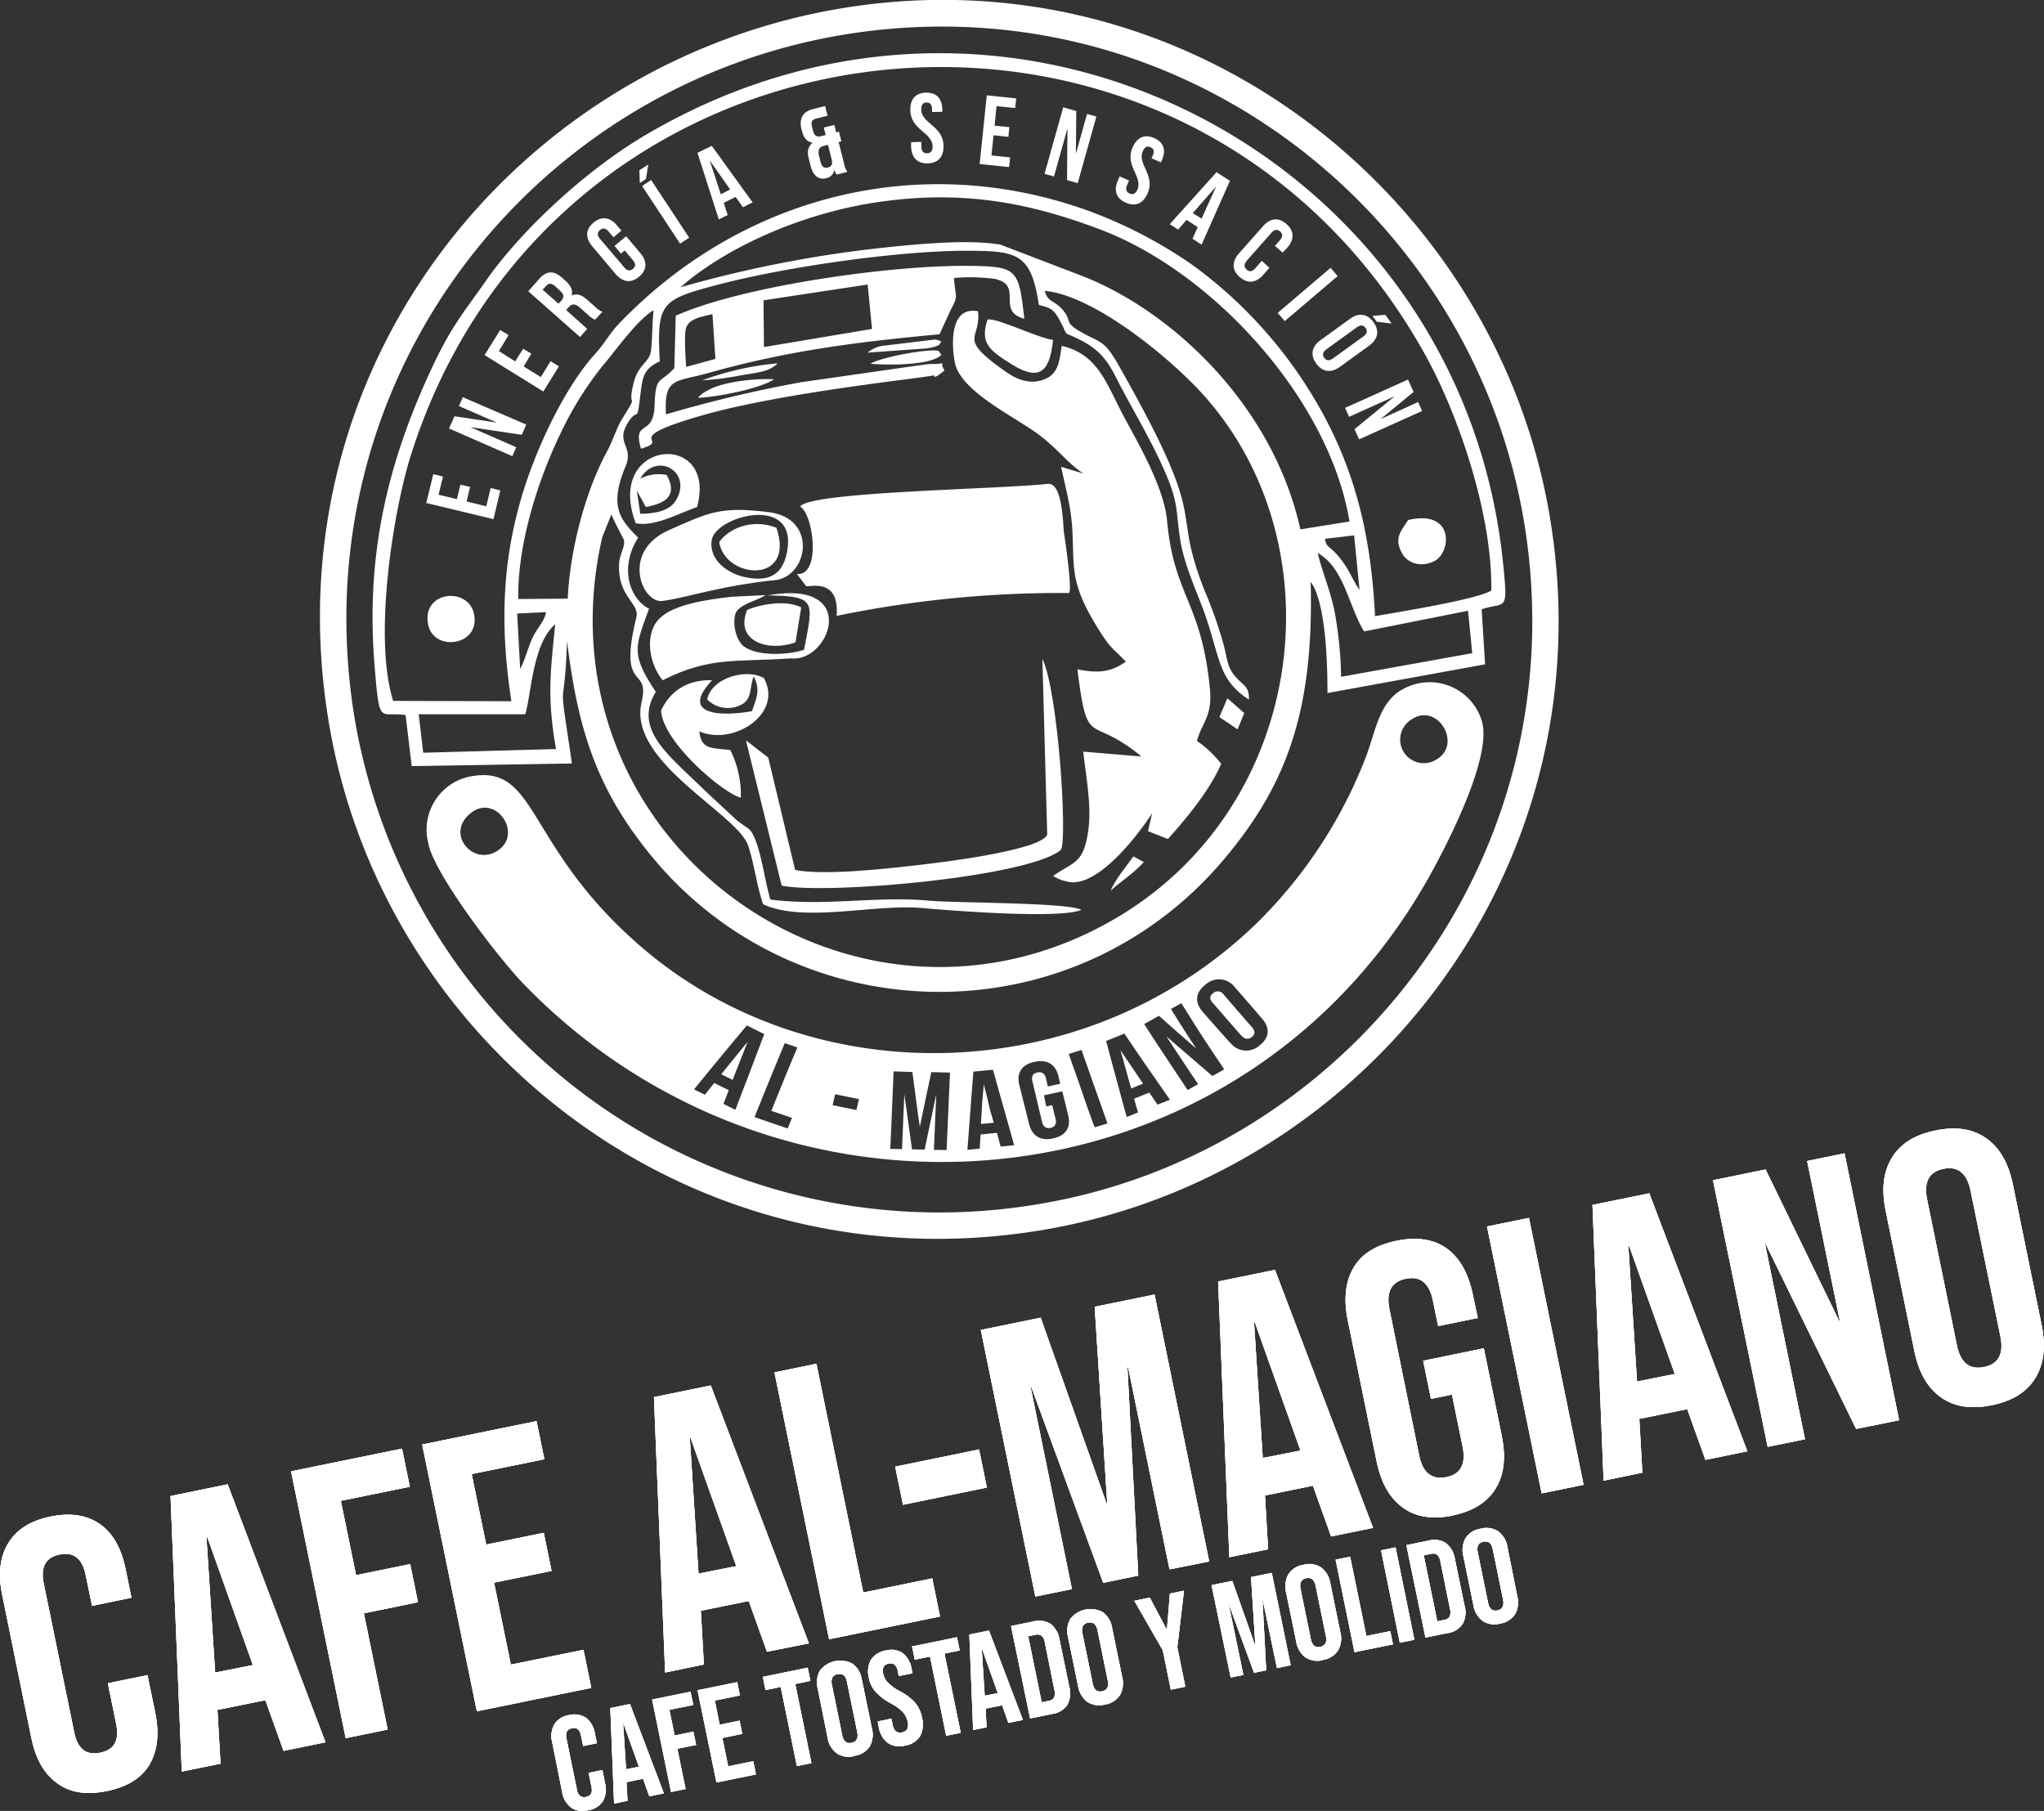 <svg xmlns="http://www.w3.org/2000/svg" viewBox="0 0 421.99 373.87">
  <rect x="0" y="0" width="421.99" height="373.87" fill="#333333" stroke="none"/>
  <defs>
    <style>
      .cls-1, .cls-2 {
        fill: #fff;
      }

      .cls-1 {
        fill-rule: evenodd;
      }
    </style>
  </defs>
  <g id="Capa_2" data-name="Capa 2">
    <g id="Capa_1-2" data-name="Capa 1">
      <g>
        <path class="cls-1" d="M290.73,107.35c-1.33,2.11-3.1,3.68-1.26,6.91,1.2,2.12,4,2.93,6.7,1.56,3.45-1.77,4.19-10.7-5.44-8.47"/>
        <path class="cls-1" d="M83.73,147.59,85,158.17l33.07-.55c-3-20.68-1.6-8.14-1-25.29,2.21,18.19,6.06,30.44,17.2,44.13,30.11,37,87.32,38.32,118.78.52,12.56-15.09,18.24-30.21,17.54-56.9l.62,1c2,4,2.85,12,2.85,22l32.54-5.93-.71-11.36c5-1.71,5.53,1.09,4.37-10-8.77-83.43-101.09-132.66-177-87.91-13.09,7.72-26.19,20.41-32.81,29.91-5,7.12-7.32,9.62-11.52,18.67-9.26,19.92-13.5,39-11.55,61.57,1,12,1,8.78,6.33,9.6m-2.54-2.93C77,131.43,81.25,105.3,84.82,94c30.24-95.76,160.3-109.54,209.5-20.6,6.7,12.11,13.8,32.65,13.56,48.52-3.17,1.9-19.08,4.4-24,5.29-.75-15.33-3.6-28.1-10.07-40.49A93,93,0,0,0,246.6,55a94,94,0,0,0-22.7-11.77C189,31,152.55,40.9,127.69,66.93c-1.82,1.9-3,4.18-4.86,6.17-6.07,6.65-12.35,19.58-15.42,30.44-3.75,13.24-4.16,26.21-1.83,41.23Zm59.25-85.34c9.36-8.24,24.92-15.23,40.39-17.57,18-2.71,31.86.12,46.29,5.57,23.51,8.87,47.37,35.23,51.51,60.3l-10.14,1.63c-5.73-25.83-26.71-45.19-45.08-52.33L206.52,50.5c-6.37-1.07-16.1-.2-22.79.49A250.12,250.12,0,0,0,140.44,59.32ZM107,123.67c-.2-11.77,4.4-25.3,8.76-34.27a70.61,70.61,0,0,1,8.63-13.85c2.52-2.9,7.16-9.59,10.56-11.5-.31,2.09-.28,7.49-.66,8.9-.56,2-2.58,2.49-3.47,6.08-1.49,6,1.35,1.41-2.45,7.57-1.12,1.82-1.78,4.28-3,6.5-4.22,7.72-7.65,19.7-8.16,30.49Zm29.22-49c-.66-12.09.23-12.76,11.55-15.78,13.91-3.7,37-7.05,51.28-7.12,10.82,0,13.8.3,15.43,11.2,2.6.6,3.13,1,4.36,3.27,2,3.65.14,1.91,4,3.85,3.44,1.71,5.46,3.65,7.47,7.65,3.43,6.78,7.52,13.24,10.61,20.63,2.42,5.76,1.83,7.38,2.79,13.37.61,3.76,2.52,8.56,3.9,12,4.54,11.29,3.16,16.08,10.22,20.69.15-2.77-1.17-2.82-2.86-4.84-1.53-1.84-1.53-3.09-2.24-6.09a89.58,89.58,0,0,0-4.1-11.72c-7.26-18.52,1.85-12.07-17.89-46.72-3-5.21-3.71-4.19-8.16-6.87-2.95-1.77-1.13-2.06-3.46-4.53-1.63-1.72-2.74-1.23-3.45-3.62,10,.92,25.12,13.27,32,20.64,28.81,30.94,22.4,85.22-16.85,108.62-52.34,31.2-117.15-12.51-107.49-73.26.3-1.87.65-3.49,1-5.14l1.9-4.71c.49,1.31,2.55,5.2,2.57,5.25.33,1.55-1,3.06-1,5.28-.16,6.6,4.29,7.84,3.58,10.73-3.92,16,2.93,9.7,1.07,17.57-2.9,12.25,19.69,22.9,22,29.54,1.28,3.73,1.75,8.29,3.11,12.14,8.49,3.88,23-.14,32.93.77,5.7.52,28.27,2.3,32.76.37-2.85-1.55-25.61-1.38-31.47-1.9-11.1-1-21.08,1.22-32.73-.22-1.18-3.65-2.12-12.13-4.3-14.45-.33-.35-1.8-1.21-2.62-1.92l-6.47-6c-7.2-7.16-15.1-12.59-10.27-20.52-5.13-7.75-4.36-9.08-1.39-17.16-3.95-2-6.24-8.35-2.25-14.69-4.08-3.92-5.89-6.84-2.57-14.78,1.73-4.15-2.28-4.68.54-9.06,1.89-2.94,1.75,0,2.3-4.1C132.64,78.19,132.48,76.33,136.17,74.63Zm-29.45,52,5.94-.29c-.2,1.78-1.88,3.32-2.85,5.47s-1.31,4-2.47,6.27Zm173.91-4.89c-1.3-1.82-2-3.78-3.41-5.71-2.66-3.74-3.42-2.66-3.71-4.83l6-.71ZM114.79,154.64l-27.41.76-.94-7.94,22,0c1.23-3.81,1.45-14.55,6.18-18.57C113.63,139,112.92,143.84,114.79,154.64Zm157.26-40.47c5.49,3.1,6.34,10.93,9.57,16.19l21.46-4.27.87,8.76-27.08,4.88a80.42,80.42,0,0,0-1.33-13.42C274.61,121.73,273,118.21,272.05,114.17Z"/>
        <path class="cls-1" d="M154,152.85l7.38,30c9.69,1.88,50.83-1.79,57.62-7.36,1.44-1.87-.52-32.74-3.8-39.46l1,36.25c-1.15,3.36-23.19,5.9-25.21,6.14-6.83.81-20.67,2.43-26.84,1.18l-5.54-23.19Z"/>
        <path class="cls-1" d="M219.2,71.35c-.46,3-.62,5.71-3.41,6.89-3.26,1.38-6.15-.1-8.08-1.45-10.4-7.29-5.08-6.5-5.81-12.54C195.08,63,196.82,74,197.29,75.5c2,6,13.06,10.91,17.9,14.79,3.65,2.93,5.25,5.31,8.48,7.47l-4.6-1.38c.85,4.09,2,8.07,2.27,12.34.56,8.26-.76,11.14,5.26,20.88,2.83,4.57,3,4,5.83,7-3.24,2.28-5.91,2.4-10,1.58,2.17,17,2.42,9,13.21,18l-12-1c.58,5.37,1.8,11.35,1,16.53-1,6.58-2.84,6.11-7.24,9.13l.87.48c.17.08.74.33.94.4l1.55.38c6.14.93,14.34-9.93,17.1-14.2l-.86,3.69,4.12,1.63c3.61-4.06,8.5-9.8,11-15.52a22.27,22.27,0,0,0-5-4.73c1-3.84,3.23-5,2.67-10.79-1.76-18.05-7.41-19-8.84-34.66-.61-6.76-5.79-15.71-8.7-21.1-3.81-7.08-5.42-13.22-13-15"/>
        <path class="cls-1" d="M139.5,65.22,139.22,76c-3.1,3.39-3.87,1.41-4.08,7.73-.23,6.71-4.6,2.66-2.81,8.91,6.76-2-5.18-1.75,12.55-6.86,16.71-4.82,46.18-7.77,48-8.31,0,0-.43,1.17,2.11-1-1.39-2.2,1.2-1.26-2.93-1.32-.47,0-3.26.42-4,.51l-22.73,3.26a269.46,269.46,0,0,0-27.85,6.63c-.38-7.71,1.84-6.6,8.92-8.59,16.31-4.58,30.58-6.37,47.57-7.95l2.29-5c1.68-3.18,1-2.2.69-6.61a34.83,34.83,0,0,1,5.69-.08,25.82,25.82,0,0,1,2.83.28c5.91,1.33.07,6.62,6,8.2-1.16-10.31-1.38-10.82-11.65-10.91-16.34-.15-47,4.26-60.44,10.35m39.75-6.5.9,9.17-22.31,3.74L157.63,62Zm-37.46,17c-.13-1.57-.48-6.85,0-8.11.67-1.89,3.22-2.26,5.42-2.77l.61,9.23Z"/>
        <path class="cls-1" d="M160.25,119.75c6.63-1,8.52-12.73-1.45-14s-12.41,0-20.8,3.74c-9.87,4.44-5.44,15.11-1.26,14.58,5-.64,11.81-3.14,23.51-4.33m2.26-5.9c-.83,4.53-3.39,6.43-8.72,5.31-3.35-.71-7.47-3.37-6.86-7.62C147.65,106.54,164.71,101.89,162.51,113.85Z"/>
        <path class="cls-1" d="M158.48,122.92c10.12.19,9.46,1.08,7.52,11.23-3.63,1.17-9.89,1.32-12.52-.77-1.38-1.1-2.27-4.19-1.7-6.52.51-2.08,4.67-2.84,6.25-4l-7,.34c-4.9.59-11.88,1.48-14.9,4.51-3.19,3.2-2.1,9.4.68,12.73,9.82-5,15.4-3.71,26.38-4.52,8.19,1,14.57-16.5-4.75-13"/>
        <path class="cls-1" d="M146,144.4a6,6,0,0,0,7.2,1c2.11-1.21,1.54-3.57,2.4-5.74,1.51,2.78.48,4.71-.36,7.17-6.86,1.21-14.85.63-8.22-6.39-5.41-.19-8.86,2.59-10.53,6.24.25,6.41,12.8,17.12,16.46,18a20.77,20.77,0,0,0-2.17-9.83c-4.12-.47-6-.16-6.4-3.86,7,3.07,17.41-3.66,13.32-11-3.8-2.14-10.93.12-11.7,4.44"/>
        <path class="cls-1" d="M143.9,104.69c4.39-16-19.21-14.1-12.65,3.34,3.92.76,8.75-2,12.65-3.34m-11.73-5.86c3.4-5.81,11.05-1.3,7.27,4.63-1.31,2.06-4.31,2.58-7.25,2.61l-.72-4.79,1.87,3.4c4.34-.82,6.57-2.53,4.28-6.63A8.54,8.54,0,0,0,132.17,98.83Z"/>
        <path class="cls-1" d="M217.41,70.19c-3.64-.59-11.5-4.59-13.53-4.22-1.54,4.75.14,6.25,5.08,9.3,6,3.72,7.8,1,8.45-5.08"/>
        <path class="cls-1" d="M148.48,111.9c1.18,7.72,15.82,8.83,11.82-2.94-4.28-1.75-9.36-.43-11.82,2.94"/>
        <path class="cls-1" d="M165.41,125.4c-3-1.56-8.1-.75-11.18.52-2.61,6.67,4.61,8.66,10,6.7Z"/>
        <path class="cls-1" d="M88.4,129c1.16,5.62,10.77,4.39,9.48-2.18C96.73,121,86.94,122,88.4,129"/>
        <path class="cls-1" d="M144.1,82.12c3.88-.08,13.21-2,15.72-3.83-4.58-.17-13,.58-15.72,3.83"/>
        <path class="cls-1" d="M179.69,75.1c2.85.28,12.54.48,14.68-1.86-.81-.71.24-1.09-3.22-.81-2.76.23-9.44,1.44-11.46,2.67"/>
        <path class="cls-1" d="M179.12,72.8l12-.86c.29,0,1.66-.28,1.87-.36,1.41-.55.58-.23,1.37-1a2.39,2.39,0,0,0-1.5-.47l-10.21,1.24a6.41,6.41,0,0,0-3.5,1.41"/>
        <path class="cls-1" d="M251.74,148.05c1.24.81,2.55,1.67,3.76,2.53l1.38-3.37-3.49-3.05Z"/>
        <path class="cls-1" d="M145,78.51a55.94,55.94,0,0,0,7.85-1c3.39-.61,6-.7,7.67-2.5A61,61,0,0,0,145,78.51"/>
        <path class="cls-1" d="M229.32,183.84c2.24-2,4.59-3.42,6.83-5.86L234,176.81c-1.78,2.47-3.53,4.47-4.69,7"/>
        <path class="cls-1" d="M216.33,99.9c3.12-.33,3.12,8.7,3.32,10,.64,4.16,1.72,12.53,1,12.53a227.93,227.93,0,0,0-47.93,4.72c.65-8.2-6-5.78-6.3-6.17l-1.9-2.48c5.08.42,3.41-12.4.66-13.92,2.07-3.08,40.41-3.53,51.18-4.69"/>
        <path class="cls-1" d="M172.08,2C105.41,14,55.28,77,68.05,150.11c11.55,66.2,75.27,116.42,148.14,103.66,66.36-11.62,116.35-75.5,103.59-148.15C308.23,39.85,244.53-10.93,172.08,2M73,147C62.31,77.55,110.51,17.12,175.19,7,244.16-3.8,304.67,44.58,314.8,108.7,325.72,177.85,277.41,238.88,213,248.82A122.43,122.43,0,0,1,73,147Z"/>
        <path class="cls-2" d="M279.64,88.6l.95,2.1,13-5.85L292.78,83,285,86.53l6.84-5.61-1.15-2.56-13,5.85.83,1.84,9.42-4.24ZM286,65l-2.65.21.89,1.22,3.05.35Zm-13.34,5.2c-1.85,1.34-2.2,3.08-.91,4.86s3.05,2,4.9.66l6-4.35c1.85-1.34,2.2-3.08.91-4.86s-3.05-2-4.9-.65Zm7.44-2.61c.82-.6,1.4-.46,1.82.11s.37,1.17-.46,1.77l-6.24,4.51c-.83.6-1.4.46-1.82-.11s-.37-1.17.46-1.77Zm-16.31-3,1.45,1.71L276.16,57l-1.45-1.71Zm-3.28-10.74-1.35,1.53c-.67.77-1.25.74-1.78.27s-.63-1,0-1.81l5.1-5.77c.68-.76,1.27-.76,1.8-.28s.62,1.06-.06,1.82l-1,1.15,1.59,1.4.92-1c1.51-1.71,1.52-3.44-.13-4.9s-3.37-1.24-4.88.48l-4.91,5.55c-1.51,1.71-1.52,3.45.13,4.9s3.37,1.24,4.88-.47l1.25-1.42ZM251.07,38.5l-3,6.64L246.25,44Zm2.85-1.17-2.76-1.78L241.5,46.28l1.73,1.12,1.73-2,2.31,1.49-1.08,2.39,1.89,1.22Zm-20.1-6.87c-1.64,3.73,2.15,6,1,8.68-.41.93-1,1.09-1.62.8s-.91-.8-.5-1.74l.4-.93-1.94-.85-.35.8c-.92,2.09-.39,3.75,1.62,4.63s3.59.15,4.5-1.94c1.64-3.73-2.15-6-1-8.68.41-.94.94-1.13,1.59-.84s.87.8.46,1.74l-.24.54,1.94.85.18-.41c.92-2.09.42-3.73-1.58-4.61S234.73,28.37,233.82,30.46Zm-13.53,6.72,2.21.62,3.85-13.74-1.93-.53-2.3,8.22.08-8.84-2.7-.76-3.85,13.74,1.95.54,2.78-9.95ZM205.74,21.91l3.84.4.22-2-6.08-.63-1.47,14.18,6.08.63.21-2-3.85-.4.43-4.16,3.06.32.21-2-3.06-.31Zm-17.8.88c.12,4.08,4.52,4.5,4.6,7.43,0,1-.41,1.4-1.12,1.42s-1.17-.33-1.2-1.35l0-1-2.12.06,0,.88c.07,2.28,1.25,3.55,3.45,3.49s3.3-1.4,3.24-3.68c-.12-4.08-4.52-4.5-4.6-7.43,0-1,.37-1.42,1.08-1.44s1.13.35,1.16,1.37l0,.59,2.12-.06,0-.45c-.06-2.28-1.22-3.55-3.4-3.49S187.88,20.51,187.94,22.79ZM169.43,33.51l-.32-1.28c-.33-1.29,0-1.87,1-2.12l.83-.21.8,3.2c.18.88-.17,1.33-.82,1.49S169.68,34.5,169.43,33.51ZM167,32.83l.35,1.41c.51,2,1.61,2.95,3.21,2.55a2.11,2.11,0,0,0,1.7-1.75,3.23,3.23,0,0,0,.47,1l2.21-.55a4.34,4.34,0,0,1-.66-1.62l-1.14-4.55.57-.14-.5-2-.57.15-.39-1.54-2.17.54.39,1.55-.95.23c-.81.21-1.39,0-1.67-1.13l-.22-.85c-.25-1,.08-1.45.77-1.62l2.45-.62-.5-2-2.49.62c-2.17.55-2.93,2-2.38,4.24l.07.25c.37,1.49,1.08,2.3,2.22,2.47C166.77,30.29,166.59,31.43,167,32.83Zm-20.48.28,4.22,6-1.93,1Zm.43-3L144,31.55l4.4,13.76,1.84-.93-.83-2.49,2.46-1.24,1.51,2.14,2-1ZM132,35.15l.09,2.65,1.26-.83.49-3Zm8.41,15.15,1.87-1.23-7.85-11.91-1.87,1.24Zm-12.22,2.06.78-.65,1.69,2c.66.78.56,1.34,0,1.8s-1.12.47-1.78-.31l-5-5.88c-.65-.78-.56-1.37,0-1.83s1.13-.45,1.79.33l1,1.17,1.62-1.37-.89-1.06c-1.47-1.74-3.18-2-4.87-.59s-1.71,3.15-.24,4.9l4.78,5.67c1.48,1.74,3.19,2,4.87.59s1.72-3.16.24-4.9l-2.91-3.46-2.4,2ZM112.79,59c.53-.59,1.09-.55,1.86.12l1,.93c.85.76.79,1.38.24,2l-.58.65-3.29-2.9Zm11.58,5.37a4.27,4.27,0,0,1-1.46-1l-1.65-1.45c-1.12-1-2.17-1.43-3.26-.9.31-1.06-.1-2-1.2-3l-.84-.74c-1.65-1.45-3.12-1.42-4.66.32l-2.24,2.53,10.69,9.45,1.48-1.68L116.88,64l.52-.58c.67-.76,1.33-.77,2.33.1L121.41,65a4.43,4.43,0,0,0,1.44,1ZM103,72.48l2-3.29-1.73-1.07-3.23,5.19,12.13,7.52,3.22-5.2-1.73-1.07-2,3.29-3.55-2.2L109.7,73,108,72l-1.63,2.61Zm4.73,17.29.92-2.11L95.55,82l-.8,1.83,7.83,3.42-8.75-1.31L92.7,88.46l13.07,5.72.81-1.85-9.46-4.14ZM90.54,102.14l.91-3.76-2-.48L88,103.84l13.87,3.34,1.43-5.94-2-.48-.91,3.77-4.06-1,.72-3-2-.48-.72,3Z"/>
        <path class="cls-1" d="M254,215.27a4.11,4.11,0,0,0,6,.59c2.11-1.62,2.26-3.61.53-5.6s-3.69-4.29-5.57-6.41a4.08,4.08,0,0,0-6.06-.58c-2.12,1.63-2.32,3.63-.61,5.6q2.77,3.19,5.66,6.4m-3.56-8.18c-.77-.88-.63-1.54.08-2.07a1.45,1.45,0,0,1,2.19.35c1.93,2.22,3.83,4.45,5.78,6.66.78.89.65,1.55,0,2.07s-1.43.53-2.22-.36C254.26,211.54,252.35,209.3,250.42,207.09Zm-.09,15.06,2.44-1.38c-1.51-2.28-3.05-4.54-4.53-6.82s-2.88-4.56-4.32-6.84l-2.14,1.2c.84,1.37,1.7,2.73,2.57,4.1s1.75,2.72,2.67,4.08q-3.93-3.39-7.72-6.78l-3.05,1.71q2.19,3.41,4.45,6.81c1.51,2.27,3,4.54,4.53,6.81l2.15-1.21c-1.1-1.65-2.21-3.29-3.3-4.94s-2.19-3.29-3.25-4.94c1.55,1.37,3.16,2.73,4.74,4.1Zm-19-5.35c1.58,2.3,3.13,4.61,4.69,6.92l-2.45,1c-.38-1.32-.75-2.64-1.12-4S231.69,218.12,231.31,216.8Zm.83-3.41-3.76,1.52c.68,2.62,1.39,5.24,2.1,7.85s1.42,5.23,2.14,7.85l2.34-.94c-.27-.95-.55-1.89-.81-2.84l3.13-1.26c.57.83,1.13,1.66,1.7,2.48l2.57-1c-1.58-2.28-3.17-4.55-4.74-6.82S233.67,215.66,232.14,213.39ZM226,232.74l2.64-.81q-1.35-3.8-2.69-7.58l-2.67-7.58-2.64.82q1.35,3.79,2.67,7.57C224.15,227.69,225.05,230.21,226,232.74ZM216,228.43l1.23-.27c.23,1,.48,1.91.71,2.87s-.17,1.62-1,1.81-1.51-.09-1.79-1.2c-.34-1.4-.69-2.79-1-4.19s-.68-2.8-1-4.2c-.27-1.1.15-1.64,1-1.83s1.53.11,1.79,1.22c.13.55.26,1.11.4,1.66l2.55-.56-.36-1.51c-.61-2.49-2.33-3.6-5-3s-3.69,2.31-3.08,4.79c.34,1.35.67,2.69,1,4s.67,2.69,1,4c.62,2.48,2.34,3.6,5,3s3.69-2.3,3.08-4.78q-.61-2.48-1.22-4.93l-3.78.83Zm-12.91-4.58c.35,1.32.71,2.63,1,4s.71,2.63,1.08,3.94l-2.65.26c.07-1.36.16-2.71.24-4.07S203,225.21,203.11,223.85Zm1.87-3-4,.39c-.22,2.69-.42,5.38-.62,8.07s-.41,5.38-.62,8.08l2.54-.25c.06-1,.12-2,.19-2.93l3.38-.33c.25.94.5,1.89.76,2.83l2.79-.27-2.19-7.79C206.44,226,205.72,223.42,205,220.83Zm-16.62.46-3.85-.12c-.11,2.67-.23,5.35-.34,8s-.22,5.35-.35,8l2.43.05c.07-1.89.16-3.78.23-5.66s.16-3.78.25-5.67c.26,1.9.53,3.79.79,5.69s.52,3.79.79,5.69l2.61.05c.4-1.9.79-3.81,1.19-5.71s.8-3.81,1.22-5.71c-.09,1.91-.19,3.82-.26,5.73s-.16,3.82-.24,5.73l2.62.05c.11-2.66.24-5.32.35-8s.24-5.32.35-8l-3.86-.09c-.39,1.88-.8,3.77-1.19,5.65s-.8,3.77-1.18,5.65c-.27-1.9-.55-3.8-.79-5.7S188.61,223.19,188.36,221.29Zm-16.45,6.85,4.92,1c.17-.75.35-1.5.53-2.25l-4.92-1C172.25,226.64,172.07,227.39,171.91,228.14Zm-16.13,2.46c2.27.79,4.57,1.57,6.86,2.35.31-.73.6-1.46.89-2.18l-4.26-1.46q1.32-3.28,2.65-6.55c.89-2.18,1.8-4.35,2.71-6.52l-2.59-.91q-1.59,3.81-3.15,7.62C157.84,225.5,156.82,228.05,155.78,230.6Zm-1.4-15.55q-1.57,3.94-3.1,7.87l-2.35-1.16Q151.63,218.4,154.38,215.05Zm3.42-1.58-3.58-1.79c-1.84,2.18-3.68,4.38-5.49,6.58s-3.62,4.41-5.42,6.62c.72.37,1.48.74,2.23,1.11.65-.8,1.28-1.61,1.94-2.42l3,1.48c-.37.94-.73,1.89-1.1,2.83l2.46,1.22c1-2.61,2-5.22,3-7.83S156.79,216.07,157.8,213.47Zm133.61-64.94c5.33-3.67,10.5,5,5.33,8.14A4.87,4.87,0,1,1,291.41,148.53Zm-194,19.15c5.18-3.76,10.69,4.66,5.21,8C97.57,178.88,91.66,171.88,97.44,167.68Zm-8.9,6.81c1.95,7.19,15.11,24,19.46,28.47,53.78,55.81,147,47.91,186.44-20.81,2.95-5.14,13.61-24.82,11.63-33a11.26,11.26,0,0,0-15-7.54c-6.1,2.33-6.71,8.29-8.89,14.28a97.08,97.08,0,0,1-23,35c-35.4,34-91.32,35-126.63,4.67-24.58-21.11-21.21-38.3-35.84-35.19A11.2,11.2,0,0,0,88.54,174.49Z"/>
        <path class="cls-2" d="M159.89,283.33l8.66-1.78,9.67,47.23,14.24-2.92,1.61,7.87-22.9,4.69Zm-7.88,40-9.43-26.45-.16,0,1.79,28Zm-17-34.9,11.73-2.4L167,339.27,158.34,341l-3.81-10.61,0,.15-9.84,2,.63,11.1-8,1.65Zm-47.85,9.79,23.61-4.83,1.61,7.87-15,3.06,3,14.56,11.88-2.43,1.61,7.87L102,326.74l3.46,16.92,15-3.06,1.61,7.87L98.45,353.3ZM60.1,303.75,83,299.07l1.61,7.87-14.25,2.91,3.15,15.35,11.17-2.29,1.61,7.87-11.17,2.29,4.91,24-8.66,1.78Zm-7.89,40L42.78,317.3l-.16,0,1.8,28Zm-17-34.9L47,306.44,67.2,359.7l-8.66,1.77-3.81-10.62,0,.16-9.84,2,.64,11.1-8,1.64ZM22,369.77q-6.26,1.28-10.17-1.61c-2.69-1.91-4.47-5-5.35-9.32L.45,329.25c-.89-4.33-.46-7.86,1.26-10.67s4.55-4.63,8.72-5.48,7.56-.32,10.25,1.59,4.38,5,5.27,9.34l1.19,5.82L19,331.53l-1.31-6.38c-.69-3.38-2.46-4.82-5.37-4.23s-4,2.62-3.29,6l6.3,30.78c.7,3.38,2.45,4.74,5.36,4.15s4-2.54,3.3-5.92l-1.72-8.43,8.18-1.67,1.6,7.79c.88,4.33.46,7.86-1.18,10.66s-4.63,4.63-8.8,5.49"/>
        <path class="cls-2" d="M268.49,299.47,259.06,273l-.16,0,1.8,28Zm-17-34.9,11.73-2.4,20.25,53.26-8.66,1.77L271,306.58l0,.16-9.84,2,.64,11.11-8,1.64Zm-49,10,12.36-2.53,13.58,38.3.16,0L226,269.79l12.36-2.53,11.28,55.1L241.45,324l-8.54-41.71-.15,0,2.24,43-7.24,1.48-14.84-40.42-.15,0,8.53,41.72-7.55,1.54Zm-17.68,28.22,17.32-3.55,1.61,7.87-17.31,3.55Z"/>
        <path class="cls-2" d="M409.61,282.23q4.49-.92,3.38-6.35l-6.16-30.06q-1.11-5.43-5.6-4.52c-3,.62-4.11,2.73-3.37,6.35L404,277.72q1.11,5.43,5.6,4.51m1.61,7.87c-4.25.87-7.72.35-10.5-1.62s-4.58-5.13-5.48-9.54l-5.93-29c-.9-4.41-.49-8,1.29-10.93s4.77-4.75,9-5.62,7.72-.35,10.5,1.63,4.58,5.13,5.48,9.54l5.93,29c.9,4.41.49,8-1.29,10.92S415.47,289.23,411.22,290.1Zm-57.56-46.44,10.86-2.22,15.18,31.25.15,0-6.75-33,7.72-1.58,11.27,55.1L383.2,295l-18.62-38.09-.16,0,8.23,40.22-7.71,1.57Zm-7.88,40-9.43-26.44-.16,0,1.79,28Zm-17-34.9,11.73-2.4,20.25,53.26-8.66,1.77-3.81-10.62,0,.16-9.84,2,.63,11.11-8,1.64ZM307,253.21l8.66-1.77,11.28,55.1-8.66,1.77Zm-7.06,59.67c-4.17.85-7.64.33-10.34-1.65s-4.48-5.07-5.4-9.56l-5.93-29c-.92-4.49-.51-8.1,1.2-11s4.7-4.65,8.87-5.51,7.64-.33,10.33,1.58,4.5,5.15,5.42,9.63l1,4.73-8.18,1.67-1.08-5.27c-.74-3.62-2.61-5.13-5.6-4.51s-4.11,2.72-3.37,6.34L293,300.53c.72,3.54,2.59,5,5.58,4.43s4.11-2.73,3.39-6.27l-2.21-10.78-4.33.89-1.61-7.87,12.52-2.57,3.69,18c.91,4.48.5,8.09-1.22,10.91s-4.68,4.73-8.86,5.58"/>
        <path class="cls-2" d="M159.89,283.33l8.66-1.78,9.67,47.23,14.24-2.92,1.61,7.87-22.9,4.69Zm-7.88,40-9.43-26.45-.16,0,1.79,28Zm-17-34.9,11.73-2.4L167,339.27,158.34,341l-3.81-10.61,0,.15-9.84,2,.63,11.1-8,1.65Zm-47.85,9.79,23.61-4.83,1.61,7.87-15,3.06,3,14.56,11.88-2.43,1.61,7.87L102,326.74l3.46,16.92,15-3.06,1.61,7.87L98.45,353.3ZM60.1,303.75,83,299.07l1.61,7.87-14.25,2.91,3.15,15.35,11.17-2.29,1.61,7.87-11.17,2.29,4.91,24-8.66,1.78Zm-7.89,40L42.78,317.3l-.16,0,1.8,28Zm-17-34.9L47,306.44,67.2,359.7l-8.66,1.77-3.81-10.62,0,.16-9.84,2,.64,11.1-8,1.64ZM22,369.77q-6.26,1.28-10.17-1.61c-2.69-1.91-4.47-5-5.35-9.32L.45,329.25c-.89-4.33-.46-7.86,1.26-10.67s4.55-4.63,8.72-5.48,7.56-.32,10.25,1.59,4.38,5,5.27,9.34l1.19,5.82L19,331.53l-1.31-6.38c-.69-3.38-2.46-4.82-5.37-4.23s-4,2.62-3.29,6l6.3,30.78c.7,3.38,2.45,4.74,5.36,4.15s4-2.54,3.3-5.92l-1.72-8.43,8.18-1.67,1.6,7.79c.88,4.33.46,7.86-1.18,10.66s-4.63,4.63-8.8,5.49"/>
        <path class="cls-2" d="M268.49,299.47,259.06,273l-.16,0,1.8,28Zm-17-34.9,11.73-2.4,20.25,53.26-8.66,1.77L271,306.58l0,.16-9.84,2,.64,11.11-8,1.64Zm-49,10,12.36-2.53,13.58,38.3.16,0L226,269.79l12.36-2.53,11.28,55.1L241.45,324l-8.54-41.71-.15,0,2.24,43-7.24,1.48-14.84-40.42-.15,0,8.53,41.72-7.55,1.54Zm-17.68,28.22,17.32-3.55,1.61,7.87-17.31,3.55Z"/>
        <path class="cls-2" d="M409.61,282.23q4.49-.92,3.38-6.35l-6.16-30.06q-1.11-5.43-5.6-4.52c-3,.62-4.11,2.73-3.37,6.35L404,277.72q1.11,5.43,5.6,4.51m1.61,7.87c-4.25.87-7.72.35-10.5-1.62s-4.58-5.13-5.48-9.54l-5.93-29c-.9-4.41-.49-8,1.29-10.93s4.77-4.75,9-5.62,7.72-.35,10.5,1.63,4.58,5.13,5.48,9.54l5.93,29c.9,4.41.49,8-1.29,10.92S415.47,289.23,411.22,290.1Zm-57.56-46.44,10.86-2.22,15.18,31.25.15,0-6.75-33,7.72-1.58,11.27,55.1L383.2,295l-18.62-38.09-.16,0,8.23,40.22-7.71,1.57Zm-7.88,40-9.43-26.44-.16,0,1.79,28Zm-17-34.9,11.73-2.4,20.25,53.26-8.66,1.77-3.81-10.62,0,.16-9.84,2,.63,11.11-8,1.64ZM307,253.21l8.66-1.77,11.28,55.1-8.66,1.77Zm-7.06,59.67c-4.17.85-7.64.33-10.34-1.65s-4.48-5.07-5.4-9.56l-5.93-29c-.92-4.49-.51-8.1,1.2-11s4.7-4.65,8.87-5.51,7.64-.33,10.33,1.58,4.5,5.15,5.42,9.63l1,4.73-8.18,1.67-1.08-5.27c-.74-3.62-2.61-5.13-5.6-4.51s-4.11,2.72-3.37,6.34L293,300.53c.72,3.54,2.59,5,5.58,4.43s4.11-2.73,3.39-6.27l-2.21-10.78-4.33.89-1.61-7.87,12.52-2.57,3.69,18c.91,4.48.5,8.09-1.22,10.91s-4.68,4.73-8.86,5.58"/>
        <path class="cls-2" d="M159.89,283.33l8.66-1.78,9.67,47.23,14.24-2.92,1.61,7.87-22.9,4.69Zm-7.88,40-9.43-26.45-.16,0,1.79,28Zm-17-34.9,11.73-2.4L167,339.27,158.34,341l-3.81-10.61,0,.15-9.84,2,.63,11.1-8,1.65Zm-47.85,9.79,23.61-4.83,1.61,7.87-15,3.06,3,14.56,11.88-2.43,1.61,7.87L102,326.74l3.46,16.92,15-3.06,1.61,7.87L98.45,353.3Zm-27.08,5.54L83,299.07l1.61,7.87-14.25,2.91,3.15,15.35,11.17-2.29,1.61,7.87-11.17,2.29,4.91,24-8.66,1.78Zm-7.88,40L42.78,317.3l-.16,0,1.8,28Zm-17-34.9L47,306.44,67.2,359.7l-8.66,1.77-3.81-10.62,0,.16-9.84,2,.64,11.1-8,1.64ZM22,369.77q-6.26,1.28-10.17-1.61c-2.69-1.91-4.47-5-5.35-9.32L.45,329.25c-.89-4.33-.46-7.86,1.26-10.67s4.55-4.63,8.72-5.48,7.56-.32,10.25,1.59,4.38,5,5.27,9.34l1.19,5.82L19,331.53l-1.31-6.38c-.69-3.38-2.46-4.82-5.37-4.23s-4,2.62-3.29,6l6.3,30.78c.7,3.38,2.45,4.74,5.36,4.15s4-2.54,3.3-5.92l-1.72-8.43,8.18-1.67,1.6,7.79c.88,4.33.46,7.86-1.18,10.66s-4.63,4.63-8.8,5.49"/>
        <path class="cls-2" d="M268.49,299.47,259.06,273l-.16,0,1.8,28Zm-17-34.9,11.73-2.4,20.25,53.26-8.66,1.77L271,306.58l0,.16-9.84,2,.64,11.11-8,1.64Zm-49,10,12.36-2.53,13.58,38.3.16,0L226,269.79l12.36-2.53,11.28,55.1L241.45,324l-8.54-41.71-.15,0,2.24,43-7.24,1.49-14.84-40.43-.15,0,8.53,41.72-7.55,1.54Zm-17.68,28.22,17.32-3.55,1.61,7.87-17.31,3.55Z"/>
        <path class="cls-2" d="M409.61,282.23c3-.61,4.12-2.73,3.37-6.35l-6.15-30.06q-1.11-5.43-5.6-4.52c-3,.62-4.11,2.73-3.37,6.35L404,277.72q1.11,5.43,5.6,4.51m1.61,7.87c-4.25.87-7.72.35-10.5-1.62s-4.58-5.13-5.48-9.54l-5.93-29c-.9-4.41-.49-8,1.29-10.93s4.77-4.75,9-5.62,7.72-.35,10.5,1.63,4.58,5.13,5.48,9.54l5.93,29c.9,4.41.49,8-1.29,10.92S415.47,289.23,411.22,290.1Zm-57.56-46.44,10.86-2.22,15.17,31.25.16,0-6.75-33,7.72-1.58,11.27,55.1L383.2,295l-18.62-38.09-.16,0,8.23,40.22-7.71,1.57Zm-7.88,40-9.43-26.44-.16,0,1.79,28Zm-17-34.9,11.73-2.4,20.25,53.26-8.66,1.77-3.81-10.62,0,.16-9.84,2,.63,11.11-8,1.64ZM307,253.21l8.66-1.77,11.27,55.1-8.65,1.77Zm-7.06,59.67c-4.17.85-7.64.33-10.34-1.65s-4.48-5.07-5.4-9.56l-5.93-29c-.92-4.49-.51-8.1,1.2-11s4.7-4.65,8.87-5.51,7.64-.33,10.33,1.58,4.5,5.15,5.42,9.63l1,4.73-8.18,1.67-1.08-5.27c-.74-3.62-2.61-5.13-5.6-4.51s-4.11,2.72-3.37,6.34L293,300.53c.72,3.54,2.59,5,5.58,4.43s4.11-2.73,3.39-6.27l-2.21-10.78-4.33.89-1.61-7.87,12.52-2.57,3.69,18c.91,4.48.5,8.09-1.22,10.91s-4.69,4.73-8.86,5.58"/>
        <path class="cls-2" d="M161.18,348.27l-3.14.64-.55-2.72,9.26-1.9.56,2.73-3.13.64L167.52,364l-3,.61Zm-17.16.67,8.18-1.67.56,2.73-5.18,1.06,1,5,4.11-.84.56,2.72-4.11.85,1.2,5.86,5.18-1.06.55,2.72L147.92,368Zm-9.38,1.92,7.93-1.62.56,2.73-4.93,1,1.09,5.31,3.87-.79.56,2.73-3.88.79,1.71,8.31-3,.62Zm-2.73,13.86-3.27-9.16h0l.62,9.7ZM126,352.63l4.06-.83,7,18.44-3,.62-1.32-3.68v.05l-3.4.7.22,3.85-2.78.57Zm-4.57,21.1a4.26,4.26,0,0,1-3.53-.56,5,5,0,0,1-1.85-3.23L114,359.69a5,5,0,0,1,.44-3.69,4.27,4.27,0,0,1,3-1.9,4.4,4.4,0,0,1,3.55.55,5.14,5.14,0,0,1,1.83,3.24l.41,2-2.84.58-.45-2.2c-.24-1.18-.85-1.68-1.86-1.47s-1.38.91-1.14,2.08l2.18,10.66c.24,1.17.85,1.64,1.86,1.44s1.38-.88,1.14-2.05l-.59-2.92,2.83-.58.55,2.7a5.06,5.06,0,0,1-.41,3.69,4.37,4.37,0,0,1-3,1.9"/>
        <path class="cls-2" d="M192,342l-3.14.64-.56-2.73,9.27-1.9.56,2.73-3.14.64,3.35,16.36-3,.61Zm-5.19,18.38a4.2,4.2,0,0,1-3.55-.58,5.18,5.18,0,0,1-1.85-3.31l-.22-1.09,2.84-.58.26,1.31c.26,1.22.9,1.74,1.94,1.53a1.5,1.5,0,0,0,1.07-.7,2.23,2.23,0,0,0,.09-1.52,4.4,4.4,0,0,0-1-2,10.23,10.23,0,0,0-2.46-1.77,12.14,12.14,0,0,1-3.2-2.44,6,6,0,0,1-1.35-2.82,5.19,5.19,0,0,1,.43-3.75,4.47,4.47,0,0,1,3.07-1.91,4.29,4.29,0,0,1,3.53.56,5.32,5.32,0,0,1,1.82,3.35l.16.79-2.84.58-.2-1a2.35,2.35,0,0,0-.67-1.37,1.4,1.4,0,0,0-1.21-.21c-1,.21-1.38.91-1.13,2.14a3.72,3.72,0,0,0,1,1.82,10.14,10.14,0,0,0,2.47,1.76,11.29,11.29,0,0,1,3.19,2.44,6.8,6.8,0,0,1,1.35,3,5.3,5.3,0,0,1-.4,3.84,4.51,4.51,0,0,1-3.13,1.94m-11-.58c1-.21,1.42-.95,1.17-2.2l-2.14-10.41c-.25-1.26-.9-1.78-1.93-1.57s-1.43.95-1.17,2.2l2.13,10.42c.25,1.25.9,1.77,1.94,1.56m.55,2.73a4.44,4.44,0,0,1-3.63-.57,5,5,0,0,1-1.9-3.3l-2-10a5.09,5.09,0,0,1,.44-3.79,5.31,5.31,0,0,1,6.76-1.38,5,5,0,0,1,1.9,3.3l2.06,10a5.07,5.07,0,0,1-.45,3.78A4.5,4.5,0,0,1,176.38,362.49Z"/>
        <path class="cls-2" d="M309.16,332.47c1-.21,1.42-1,1.16-2.2l-2.13-10.41c-.25-1.26-.9-1.78-1.94-1.57s-1.42.95-1.16,2.2l2.13,10.41c.25,1.26.9,1.78,1.94,1.57m.55,2.72a4.44,4.44,0,0,1-3.63-.56,5,5,0,0,1-1.9-3.3l-2.05-10a5.09,5.09,0,0,1,.44-3.79,4.49,4.49,0,0,1,3.13-1.94,4.44,4.44,0,0,1,3.63.56,5,5,0,0,1,1.9,3.3l2,10a5,5,0,0,1-.44,3.79A4.49,4.49,0,0,1,309.71,335.19Zm-11.49-.77a1.48,1.48,0,0,0,1.06-.67,2.29,2.29,0,0,0,.09-1.49l-2-9.93a2.28,2.28,0,0,0-.67-1.34,1.53,1.53,0,0,0-1.24-.2l-1.52.31,2.79,13.63ZM290.35,319l4.58-.94a4.5,4.5,0,0,1,3.6.52,5.09,5.09,0,0,1,1.84,3.29l2,9.65a5,5,0,0,1-.4,3.74,4.45,4.45,0,0,1-3.1,1.89l-4.58.93Zm-5.23,1.07,3-.61L292,338.53l-3,.62ZM275.74,322l3-.61,3.35,16.36,4.93-1,.56,2.73-7.94,1.62Zm-3.17,18c1-.22,1.43-.95,1.17-2.2l-2.13-10.42c-.26-1.25-.9-1.77-1.94-1.56s-1.42,1-1.17,2.2l2.13,10.41c.26,1.26.91,1.78,1.94,1.57m.56,2.72a4.5,4.5,0,0,1-3.64-.56,5.07,5.07,0,0,1-1.89-3.3l-2.06-10A5.07,5.07,0,0,1,266,325a4.5,4.5,0,0,1,3.12-1.95,4.45,4.45,0,0,1,3.64.57,5.05,5.05,0,0,1,1.9,3.3l2.05,10a5.09,5.09,0,0,1-.45,3.79A4.47,4.47,0,0,1,273.13,342.68Zm-23-15.46,4.28-.88,4.7,13.27h.06l-.89-14.05,4.28-.88,3.91,19.08-2.84.58-3-14.44h0l.78,14.89-2.51.52-5.14-14-.06,0,3,14.44-2.62.54ZM240.06,340.7l-5.87-10.21,3.19-.66,3.48,6.59h.06l.61-7.42,2.91-.6-1.38,11.7,1.66,8.12-3,.62Zm-12.52,8.47c1-.21,1.42-.94,1.17-2.19l-2.13-10.42c-.26-1.25-.91-1.77-1.94-1.56s-1.43.94-1.17,2.2l2.13,10.41c.26,1.26.9,1.78,1.94,1.56m.56,2.73a4.5,4.5,0,0,1-3.64-.56,5.12,5.12,0,0,1-1.9-3.31l-2.05-10a5.07,5.07,0,0,1,.45-3.78,5.27,5.27,0,0,1,6.76-1.38,5,5,0,0,1,1.89,3.3l2.06,10a5.05,5.05,0,0,1-.45,3.78A4.46,4.46,0,0,1,228.1,351.9Zm-11.49-.77a1.49,1.49,0,0,0,1-.67,2.19,2.19,0,0,0,.09-1.5l-2-9.92a2.22,2.22,0,0,0-.67-1.34,1.5,1.5,0,0,0-1.23-.2l-1.53.31,2.79,13.63Zm-7.88-15.43,4.58-.94a4.46,4.46,0,0,1,3.6.51,5.11,5.11,0,0,1,1.84,3.29l2,9.65a5.12,5.12,0,0,1-.39,3.75,4.46,4.46,0,0,1-3.11,1.88l-4.58.94ZM206,349.55l-3.26-9.16h-.06l.62,9.7Zm-5.88-12.09,4.06-.83,7,18.45-3,.61L206.88,352v.06l-3.41.69.22,3.85-2.78.57Z"/>
        <path class="cls-2" d="M161.18,348.27l-3.14.64-.55-2.72,9.26-1.9.56,2.73-3.13.64L167.52,364l-3,.61Zm-17.16.67,8.18-1.67.56,2.73-5.18,1.06,1,5,4.11-.84.56,2.72-4.11.85,1.2,5.86,5.18-1.06.55,2.72L147.92,368Zm-9.38,1.92,7.93-1.62.56,2.73-4.93,1,1.09,5.31,3.87-.79.56,2.73-3.88.79,1.71,8.31-3,.62Zm-2.73,13.86-3.27-9.16h0l.62,9.7ZM126,352.63l4.06-.83,7,18.44-3,.62-1.32-3.68v.05l-3.4.7.22,3.85-2.78.57Zm-4.57,21.1a4.26,4.26,0,0,1-3.53-.56,5,5,0,0,1-1.85-3.23L114,359.69a5,5,0,0,1,.44-3.69,4.27,4.27,0,0,1,3-1.9,4.4,4.4,0,0,1,3.55.55,5.14,5.14,0,0,1,1.83,3.24l.41,2-2.84.58-.45-2.2c-.24-1.18-.85-1.68-1.86-1.47s-1.38.91-1.14,2.08l2.18,10.66c.24,1.17.85,1.64,1.86,1.44s1.38-.88,1.14-2.05l-.59-2.92,2.83-.58.55,2.7a5.06,5.06,0,0,1-.41,3.69,4.37,4.37,0,0,1-3,1.9"/>
        <path class="cls-2" d="M192,342l-3.14.64-.56-2.73,9.27-1.9.56,2.73-3.14.64,3.35,16.36-3,.61Zm-5.19,18.38a4.2,4.2,0,0,1-3.55-.58,5.18,5.18,0,0,1-1.85-3.31l-.22-1.09,2.84-.58.26,1.31c.26,1.22.9,1.74,1.94,1.53a1.5,1.5,0,0,0,1.07-.7,2.23,2.23,0,0,0,.09-1.52,4.4,4.4,0,0,0-1-2,10.23,10.23,0,0,0-2.46-1.77,12.14,12.14,0,0,1-3.2-2.44,6,6,0,0,1-1.35-2.82,5.19,5.19,0,0,1,.43-3.75,4.47,4.47,0,0,1,3.07-1.91,4.29,4.29,0,0,1,3.53.56,5.32,5.32,0,0,1,1.82,3.35l.16.79-2.84.58-.2-1a2.35,2.35,0,0,0-.67-1.37,1.4,1.4,0,0,0-1.21-.21c-1,.21-1.38.91-1.13,2.14a3.72,3.72,0,0,0,1,1.82,10.14,10.14,0,0,0,2.47,1.76,11.29,11.29,0,0,1,3.19,2.44,6.8,6.8,0,0,1,1.35,3,5.3,5.3,0,0,1-.4,3.84,4.51,4.51,0,0,1-3.13,1.94m-11-.58c1-.21,1.42-.95,1.17-2.2l-2.14-10.41c-.25-1.26-.9-1.78-1.93-1.57s-1.43.95-1.17,2.2l2.13,10.42c.25,1.25.9,1.77,1.94,1.56m.55,2.73a4.44,4.44,0,0,1-3.63-.57,5,5,0,0,1-1.9-3.3l-2-10a5.09,5.09,0,0,1,.44-3.79,5.31,5.31,0,0,1,6.76-1.38,5,5,0,0,1,1.9,3.3l2.06,10a5.07,5.07,0,0,1-.45,3.78A4.5,4.5,0,0,1,176.38,362.49Z"/>
        <path class="cls-2" d="M309.16,332.47c1-.21,1.42-1,1.16-2.2l-2.13-10.41c-.25-1.26-.9-1.78-1.94-1.57s-1.42.95-1.16,2.2l2.13,10.41c.25,1.26.9,1.78,1.94,1.57m.55,2.72a4.44,4.44,0,0,1-3.63-.56,5,5,0,0,1-1.9-3.3l-2.05-10a5.09,5.09,0,0,1,.44-3.79,4.49,4.49,0,0,1,3.13-1.94,4.44,4.44,0,0,1,3.63.56,5,5,0,0,1,1.9,3.3l2,10a5,5,0,0,1-.44,3.79A4.49,4.49,0,0,1,309.71,335.19Zm-11.49-.77a1.48,1.48,0,0,0,1.06-.67,2.29,2.29,0,0,0,.09-1.49l-2-9.93a2.28,2.28,0,0,0-.67-1.34,1.53,1.53,0,0,0-1.24-.2l-1.52.31,2.79,13.63ZM290.35,319l4.58-.94a4.5,4.5,0,0,1,3.6.52,5.09,5.09,0,0,1,1.84,3.29l2,9.65a5,5,0,0,1-.4,3.74,4.45,4.45,0,0,1-3.1,1.89l-4.58.93Zm-5.23,1.07,3-.61L292,338.53l-3,.62ZM275.74,322l3-.61,3.35,16.36,4.93-1,.56,2.73-7.94,1.62Zm-3.17,18c1-.22,1.43-.95,1.17-2.2l-2.13-10.42c-.26-1.25-.9-1.77-1.94-1.56s-1.42,1-1.17,2.2l2.13,10.41c.26,1.26.91,1.78,1.94,1.57m.56,2.72a4.5,4.5,0,0,1-3.64-.56,5.07,5.07,0,0,1-1.89-3.3l-2.06-10A5.07,5.07,0,0,1,266,325a4.5,4.5,0,0,1,3.12-1.95,4.45,4.45,0,0,1,3.64.57,5.05,5.05,0,0,1,1.9,3.3l2.05,10a5.09,5.09,0,0,1-.45,3.79A4.47,4.47,0,0,1,273.13,342.68Zm-23-15.46,4.28-.88,4.7,13.27h.06l-.89-14.05,4.28-.88,3.91,19.08-2.84.58-3-14.44h0l.78,14.89-2.51.52-5.14-14-.06,0,3,14.44-2.62.54ZM240.06,340.7l-5.87-10.21,3.19-.66,3.48,6.59h.06l.61-7.42,2.91-.6-1.38,11.7,1.66,8.12-3,.62Zm-12.52,8.47c1-.21,1.42-.94,1.17-2.19l-2.13-10.42c-.26-1.25-.91-1.77-1.94-1.56s-1.43.94-1.17,2.2l2.13,10.41c.26,1.26.9,1.78,1.94,1.56m.56,2.73a4.5,4.5,0,0,1-3.64-.56,5.12,5.12,0,0,1-1.9-3.31l-2.05-10a5.07,5.07,0,0,1,.45-3.78,5.27,5.27,0,0,1,6.76-1.38,5,5,0,0,1,1.89,3.3l2.06,10a5.05,5.05,0,0,1-.45,3.78A4.46,4.46,0,0,1,228.1,351.9Zm-11.49-.77a1.49,1.49,0,0,0,1-.67,2.19,2.19,0,0,0,.09-1.5l-2-9.92a2.22,2.22,0,0,0-.67-1.34,1.5,1.5,0,0,0-1.23-.2l-1.53.31,2.79,13.63Zm-7.88-15.43,4.58-.94a4.46,4.46,0,0,1,3.6.51,5.11,5.11,0,0,1,1.84,3.29l2,9.65a5.12,5.12,0,0,1-.39,3.75,4.46,4.46,0,0,1-3.11,1.88l-4.58.94ZM206,349.55l-3.26-9.16h-.06l.62,9.7Zm-5.88-12.09,4.06-.83,7,18.45-3,.61L206.88,352v.06l-3.41.69.22,3.85-2.78.57Z"/>
        <path class="cls-2" d="M161.18,348.27l-3.14.64-.55-2.72,9.26-1.9.56,2.73-3.13.64L167.52,364l-3,.61ZM144,349l8.18-1.68.55,2.73-5.17,1.06,1,5,4.11-.84.56,2.72-4.11.85,1.19,5.86,5.18-1.06.56,2.72L147.92,368Zm-9.38,1.91,7.93-1.62.56,2.73-4.93,1,1.09,5.31,3.87-.79.55,2.73-3.87.79,1.71,8.31-3,.62Zm-2.73,13.86-3.27-9.16h0l.62,9.7ZM126,352.63l4.06-.83,7,18.44-3,.62-1.32-3.68v.05l-3.4.7.22,3.85-2.78.57Zm-4.57,21.1a4.26,4.26,0,0,1-3.53-.56,5,5,0,0,1-1.85-3.23L114,359.69a5,5,0,0,1,.44-3.69,4.27,4.27,0,0,1,3-1.9,4.4,4.4,0,0,1,3.55.55,5.09,5.09,0,0,1,1.82,3.24l.42,2-2.84.58-.45-2.2c-.24-1.18-.85-1.68-1.86-1.47s-1.38.91-1.14,2.08l2.18,10.66c.24,1.17.85,1.64,1.86,1.44s1.38-.88,1.14-2.05l-.6-2.92,2.84-.58.55,2.7a5.06,5.06,0,0,1-.41,3.69,4.37,4.37,0,0,1-3,1.9"/>
        <path class="cls-2" d="M192,342l-3.14.64-.56-2.73,9.27-1.9.56,2.73-3.14.64,3.35,16.36-3,.61Zm-5.19,18.38a4.2,4.2,0,0,1-3.55-.58,5.18,5.18,0,0,1-1.85-3.31l-.22-1.09,2.84-.58.26,1.31c.26,1.22.9,1.74,1.94,1.53a1.5,1.5,0,0,0,1.07-.7,2.23,2.23,0,0,0,.09-1.52,4.4,4.4,0,0,0-1-2,10.23,10.23,0,0,0-2.46-1.77,12.14,12.14,0,0,1-3.2-2.44,6,6,0,0,1-1.35-2.82,5.19,5.19,0,0,1,.43-3.75,4.47,4.47,0,0,1,3.07-1.91,4.29,4.29,0,0,1,3.53.56,5.32,5.32,0,0,1,1.82,3.35l.16.79-2.84.58-.2-1a2.35,2.35,0,0,0-.67-1.37,1.4,1.4,0,0,0-1.21-.21c-1,.21-1.38.91-1.13,2.14a3.72,3.72,0,0,0,1,1.82,10.14,10.14,0,0,0,2.47,1.76,11.29,11.29,0,0,1,3.19,2.44,6.8,6.8,0,0,1,1.35,3,5.3,5.3,0,0,1-.4,3.84,4.51,4.51,0,0,1-3.13,1.94m-11-.58c1-.21,1.42-.95,1.17-2.2l-2.14-10.41c-.25-1.26-.9-1.78-1.93-1.57s-1.43.95-1.17,2.2l2.13,10.42c.25,1.25.9,1.77,1.94,1.56m.55,2.73a4.44,4.44,0,0,1-3.63-.57,5,5,0,0,1-1.9-3.3l-2-10a5.09,5.09,0,0,1,.44-3.79,5.31,5.31,0,0,1,6.76-1.38,5,5,0,0,1,1.9,3.3l2.06,10a5.07,5.07,0,0,1-.45,3.78A4.5,4.5,0,0,1,176.38,362.49Z"/>
        <path class="cls-2" d="M309.16,332.47c1-.21,1.42-1,1.16-2.2l-2.13-10.41c-.25-1.26-.9-1.78-1.94-1.57s-1.42.95-1.16,2.2l2.13,10.41c.25,1.26.9,1.78,1.94,1.57m.55,2.72a4.44,4.44,0,0,1-3.63-.56,5,5,0,0,1-1.9-3.3l-2.05-10a5.09,5.09,0,0,1,.44-3.79,4.49,4.49,0,0,1,3.13-1.94,4.44,4.44,0,0,1,3.63.56,5,5,0,0,1,1.9,3.3l2,10a5,5,0,0,1-.44,3.79A4.49,4.49,0,0,1,309.71,335.19Zm-11.49-.77a1.48,1.48,0,0,0,1.06-.67,2.29,2.29,0,0,0,.09-1.49l-2-9.93a2.28,2.28,0,0,0-.67-1.34,1.53,1.53,0,0,0-1.24-.2l-1.52.31,2.79,13.63ZM290.35,319l4.58-.94a4.5,4.5,0,0,1,3.6.52,5.09,5.09,0,0,1,1.84,3.29l2,9.65a5,5,0,0,1-.4,3.74,4.45,4.45,0,0,1-3.1,1.89l-4.58.93Zm-5.23,1.07,3-.61L292,338.53l-3,.62ZM275.74,322l3-.61,3.35,16.36,4.93-1,.56,2.73-7.94,1.62Zm-3.17,18c1-.22,1.43-.95,1.17-2.2l-2.13-10.42c-.26-1.25-.9-1.77-1.94-1.56s-1.42,1-1.17,2.2l2.13,10.41c.26,1.26.91,1.78,1.94,1.57m.56,2.72a4.5,4.5,0,0,1-3.64-.56,5.07,5.07,0,0,1-1.89-3.3l-2.06-10A5.07,5.07,0,0,1,266,325a4.5,4.5,0,0,1,3.12-1.95,4.45,4.45,0,0,1,3.64.57,5.05,5.05,0,0,1,1.9,3.3l2.05,10a5.09,5.09,0,0,1-.45,3.79A4.47,4.47,0,0,1,273.13,342.68Zm-23-15.46,4.28-.88,4.7,13.27h.06l-.89-14.05,4.28-.88,3.91,19.08-2.84.58-3-14.44h0l.78,14.89-2.51.52-5.14-14-.06,0,3,14.44-2.62.54ZM240.06,340.7l-5.87-10.21,3.19-.66,3.48,6.59h.06l.61-7.42,2.91-.6-1.38,11.7,1.66,8.12-3,.62Zm-12.52,8.47c1-.21,1.42-.94,1.17-2.19l-2.13-10.42c-.26-1.25-.91-1.77-1.94-1.56s-1.43.94-1.17,2.2l2.13,10.41c.26,1.26.9,1.78,1.94,1.56m.56,2.73a4.5,4.5,0,0,1-3.64-.56,5.12,5.12,0,0,1-1.9-3.31l-2.05-10a5.07,5.07,0,0,1,.45-3.78,5.27,5.27,0,0,1,6.76-1.38,5,5,0,0,1,1.89,3.3l2.06,10a5.05,5.05,0,0,1-.45,3.78A4.46,4.46,0,0,1,228.1,351.9Zm-11.49-.77a1.49,1.49,0,0,0,1-.67,2.19,2.19,0,0,0,.09-1.5l-2-9.92a2.22,2.22,0,0,0-.67-1.34,1.5,1.5,0,0,0-1.23-.2l-1.53.31,2.79,13.63Zm-7.88-15.43,4.58-.94a4.46,4.46,0,0,1,3.6.51,5.11,5.11,0,0,1,1.84,3.29l2,9.65a5.12,5.12,0,0,1-.39,3.75,4.46,4.46,0,0,1-3.11,1.88l-4.58.94ZM206,349.55l-3.26-9.16h-.06l.62,9.7Zm-5.88-12.09,4.06-.83,7,18.45-3,.61L206.88,352v.06l-3.41.69.22,3.85-2.78.57Z"/>
      </g>
    </g>
  </g>
</svg>
